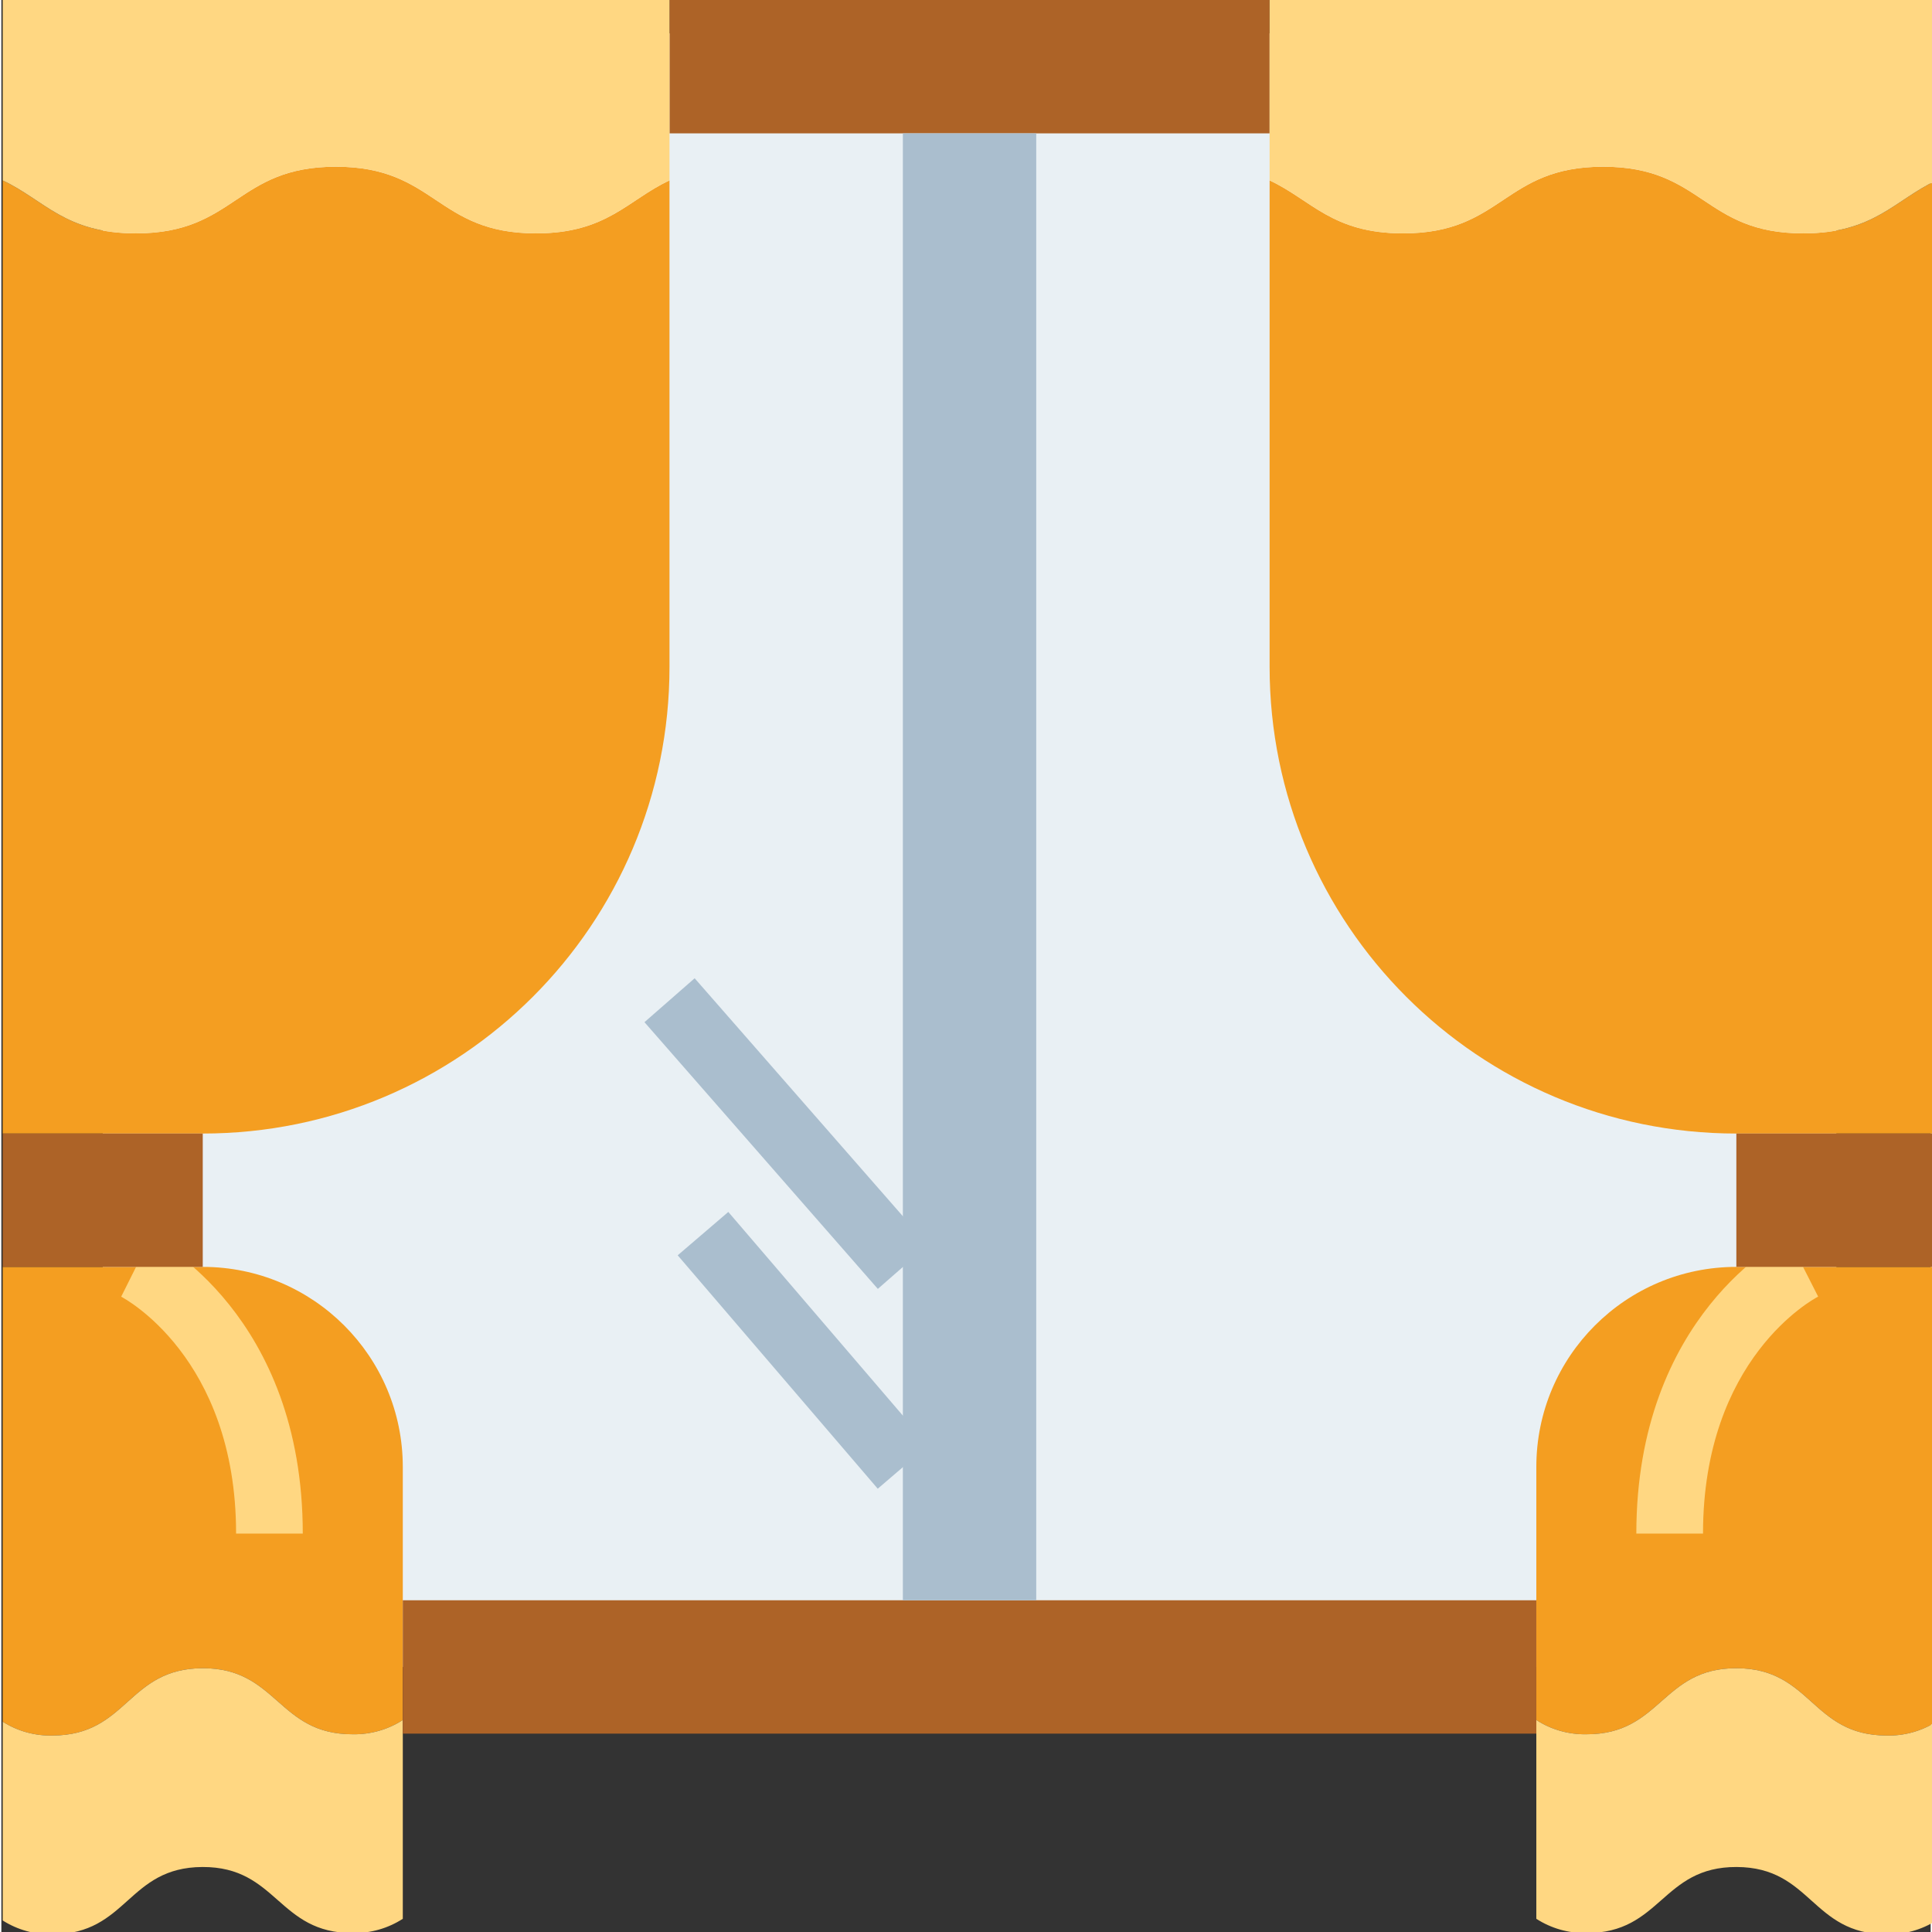 <?xml version="1.0"?>
<svg xmlns="http://www.w3.org/2000/svg" height="512px" viewBox="0 0 382 382.538" width="512px" class=""><rect x="0" y="0" width="382" height="382.538" fill="#333333" stroke="none"/><g><path d="m20.074 6.602h343.262v323.457h-343.262zm0 0" fill="#e9f0f4" data-original="#E9F0F4"/><g fill="#f49e21"><path d="m39.816 330.309c14.859-.062 14.918 13.141 29.777 13.078 3.504.062 6.945-.918 9.891-2.82v-50.113c0-21.875-17.734-39.609-39.609-39.609h-39.605v90.059c2.957 1.875 6.402 2.828 9.898 2.734 14.852-.062 14.797-13.266 29.648-13.328zm0 0" data-original="#000000"/><path d="m343.594 330.309c-14.863-.062-14.918 13.141-29.781 13.078-3.5.062-6.945-.918-9.887-2.82v-50.113c0-21.875 17.73-39.609 39.605-39.609h39.605v90.059c-2.953 1.875-6.402 2.828-9.898 2.734-14.852-.062-14.797-13.266-29.645-13.328zm0 0" data-original="#000000"/><path d="m105.867 46.207c-19.816 0-19.816-13.199-39.629-13.199-19.801 0-19.801 13.199-39.602 13.199-14.027 0-18.129-6.617-26.367-10.48v188.715h39.605c51.043 0 92.418-41.375 92.418-92.418v-96.305c-8.262 3.859-12.371 10.488-26.426 10.488zm0 0" data-original="#000000"/><path d="m277.543 46.207c19.812 0 19.812-13.199 39.629-13.199 19.801 0 19.801 13.199 39.602 13.199 14.023 0 18.129-6.617 26.363-10.48v188.715h-39.605c-51.039 0-92.418-41.375-92.418-92.418v-96.305c8.266 3.859 12.371 10.488 26.43 10.488zm0 0" data-original="#000000"/></g><path d="m59.68 303.652h-13.203c0-35.117-22.527-46.785-22.754-46.902l5.902-11.809c1.227.609 30.055 15.523 30.055 58.711zm0 0" fill="#ffd782" data-original="#FFD782"/><path d="m69.594 343.387c-14.859.062-14.918-13.141-29.777-13.078-14.852.062-14.797 13.266-29.645 13.328-3.5.094-6.945-.859-9.902-2.734v39.355c2.957 1.875 6.402 2.828 9.902 2.734 14.848-.062 14.793-13.262 29.645-13.324 14.859-.062 14.918 13.141 29.777 13.074 3.504.062 6.945-.918 9.891-2.816v-39.359c-2.945 1.902-6.387 2.883-9.891 2.82zm0 0" fill="#ffd782" data-original="#FFD782"/><path d="m336.93 303.652h-13.203c0-43.188 28.832-58.102 30.055-58.711l5.906 11.809-2.953-5.906 2.992 5.887c-.93.477-22.797 12.211-22.797 46.922zm0 0" fill="#ffd782" data-original="#FFD782"/><path d="m313.812 343.387c14.863.062 14.918-13.141 29.781-13.078 14.848.062 14.793 13.266 29.645 13.328 3.496.094 6.945-.859 9.898-2.734v39.355c-2.953 1.875-6.402 2.828-9.898 2.734-14.852-.062-14.797-13.262-29.645-13.324-14.863-.062-14.918 13.141-29.781 13.074-3.5.062-6.945-.918-9.887-2.816v-39.359c2.941 1.902 6.387 2.883 9.887 2.82zm0 0" fill="#ffd782" data-original="#FFD782"/><path d="m132.293 0h118.82v26.406h-118.82zm0 0" fill="#ad6327" data-original="#AD6327"/><path d="m79.484 316.855h224.438v26.406h-224.438zm0 0" fill="#ad6327" data-original="#AD6327"/><path d="m178.5 26.406h26.406v290.449h-26.406zm0 0" fill="#aabece" data-original="#AABECE" class="active-path" style="fill:#AABECE"/><path d="m127.336 202.391 9.938-8.695 46.207 52.812-9.938 8.695zm0 0" fill="#aabece" data-original="#AABECE" class="active-path" style="fill:#AABECE"/><path d="m133.914 248.551 10.023-8.586 39.609 46.215-10.02 8.586zm0 0" fill="#aabece" data-original="#AABECE" class="active-path" style="fill:#AABECE"/><path d="m66.238 33.004c19.812 0 19.812 13.203 39.629 13.203 14.055 0 18.164-6.629 26.426-10.492v-35.715h-132.023v35.727c8.234 3.863 12.34 10.48 26.363 10.48 19.805 0 19.805-13.203 39.605-13.203zm0 0" fill="#ffd782" data-original="#FFD782"/><path d="m317.172 33.004c-19.816 0-19.816 13.203-39.629 13.203-14.059 0-18.164-6.629-26.43-10.492v-35.715h132.023v35.727c-8.234 3.863-12.34 10.48-26.363 10.48-19.801 0-19.801-13.203-39.602-13.203zm0 0" fill="#ffd782" data-original="#FFD782"/><path d="m.27 224.441h39.605v26.402h-39.605zm0 0" fill="#ad6327" data-original="#AD6327"/><path d="m343.531 224.441h39.605v26.402h-39.605zm0 0" fill="#ad6327" data-original="#AD6327"/></g> </svg>
